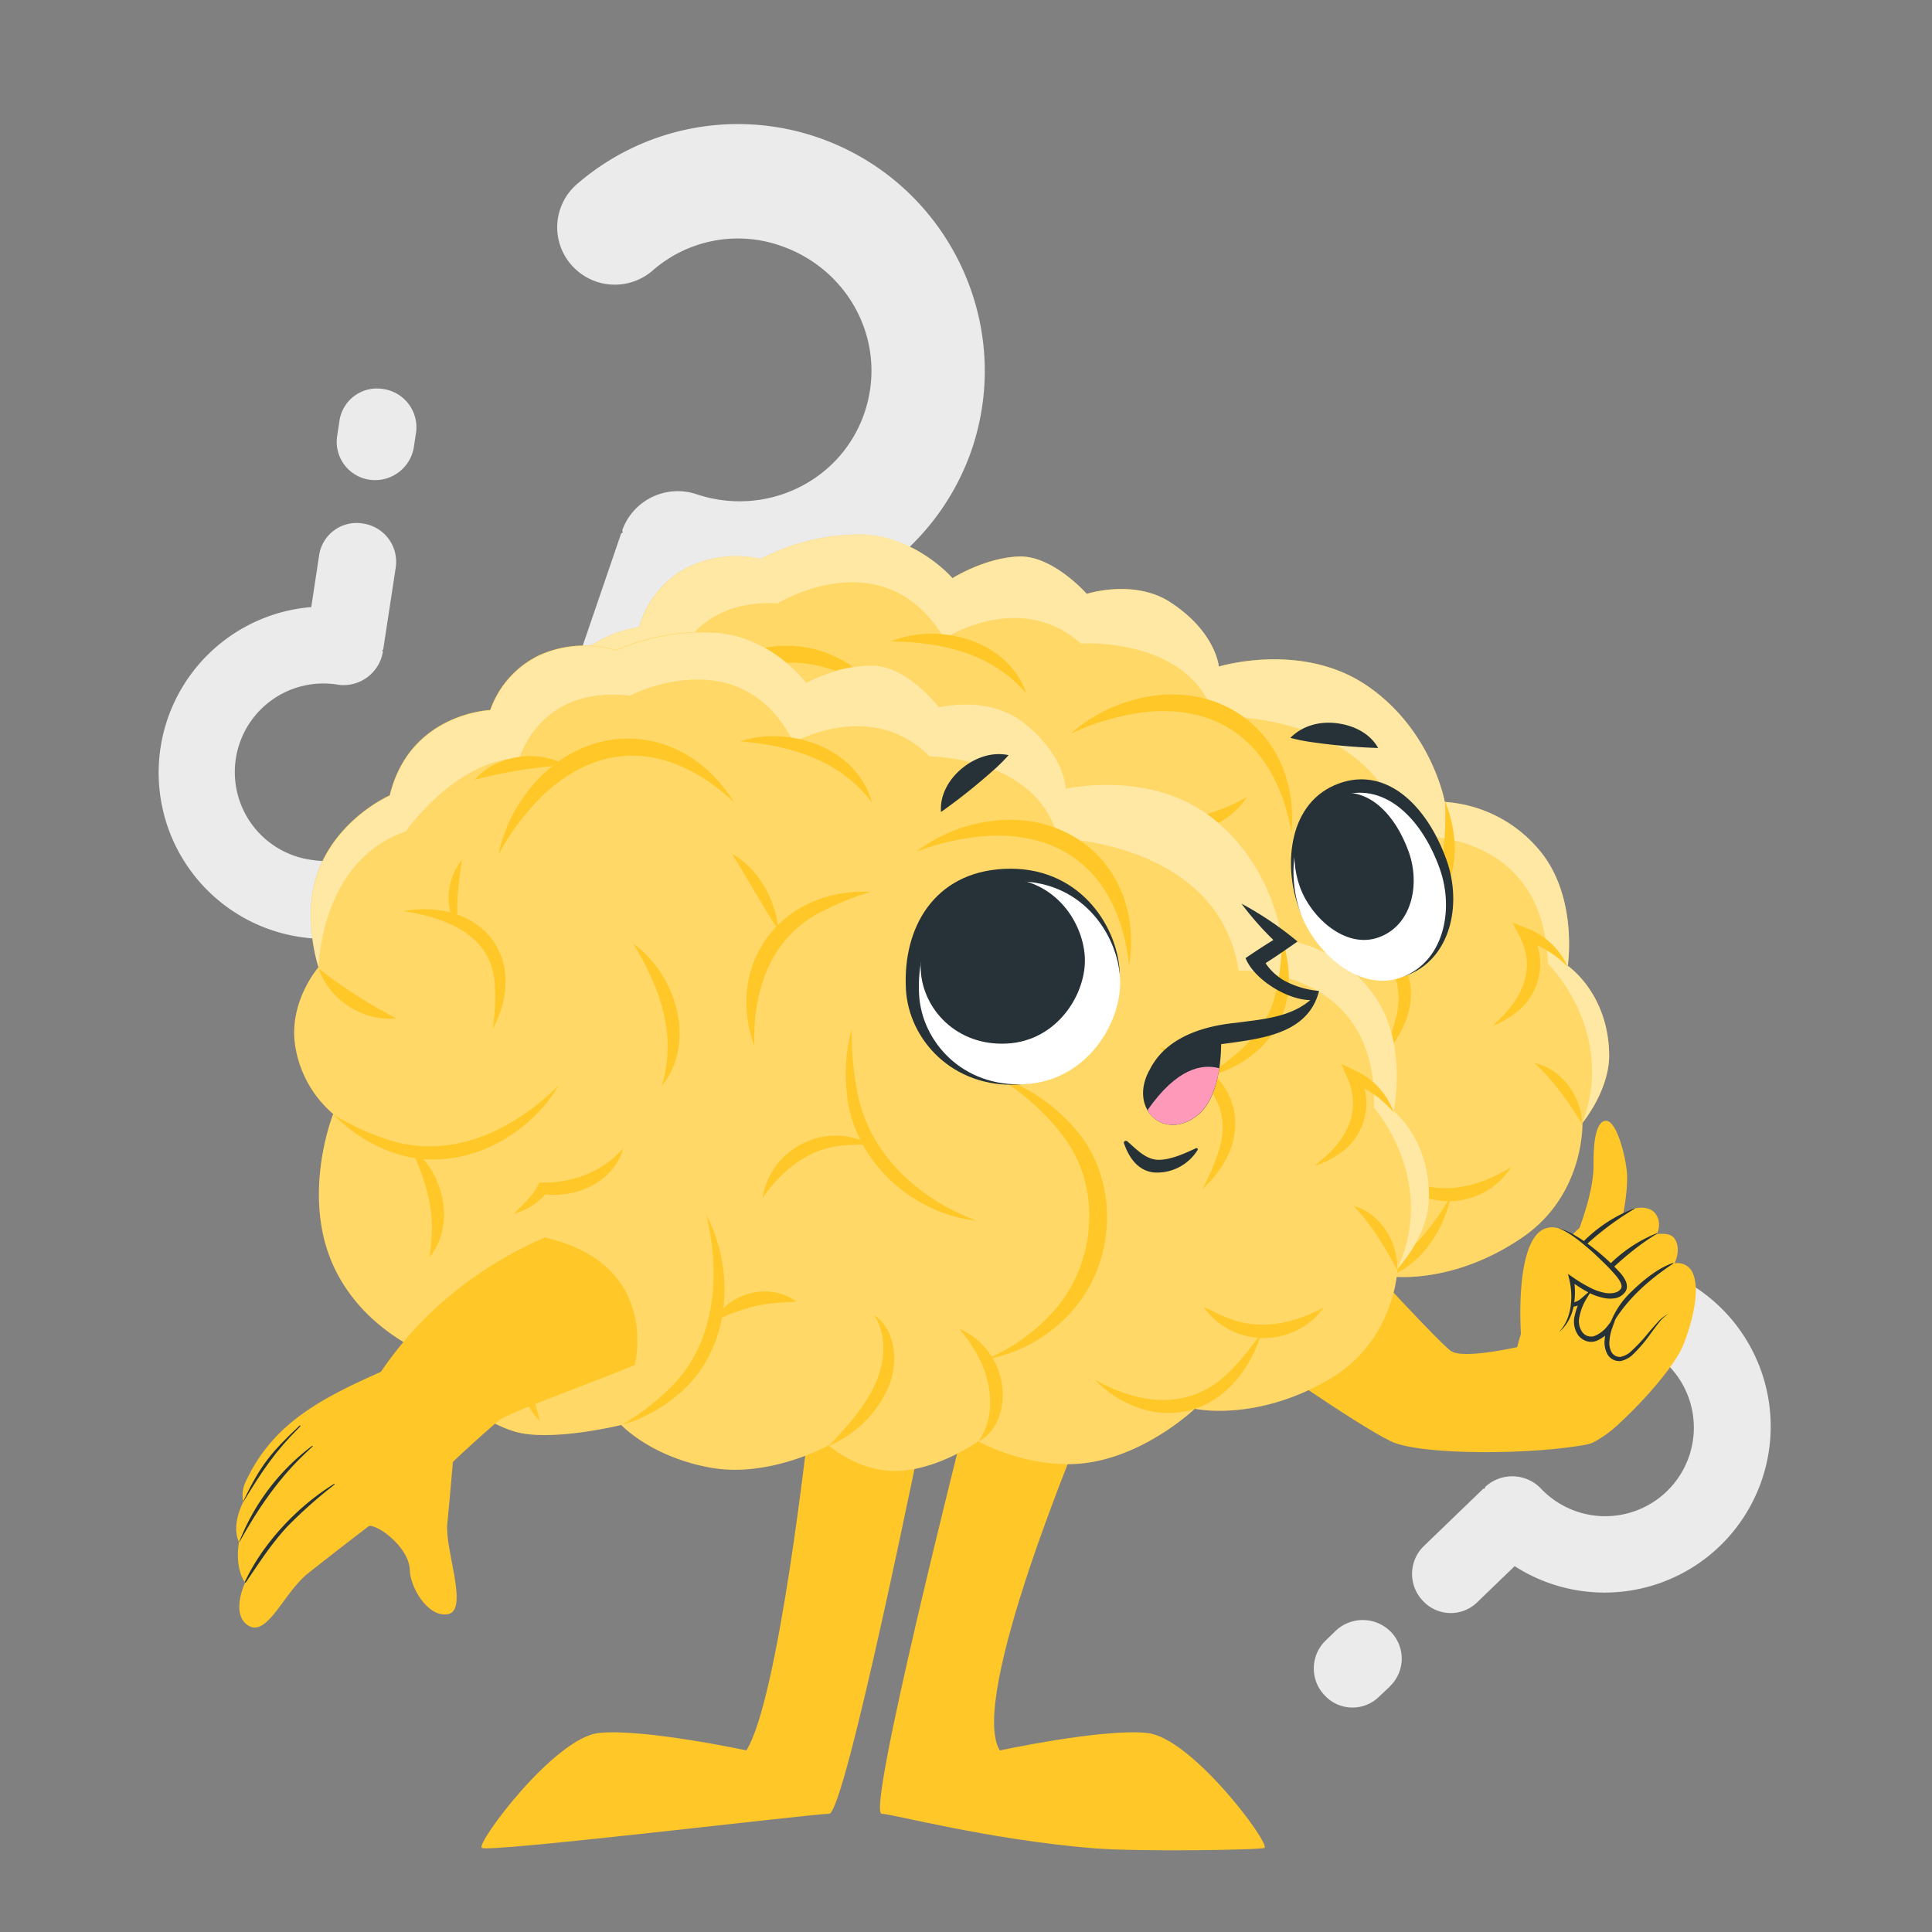 <svg xmlns="http://www.w3.org/2000/svg" viewBox="0 0 500 500"><rect x="0" y="0" width="500" height="500" fill="#808080" stroke="none"/><g id="freepik--background-complete--inject-15"><path d="M185,159l-6.38,18.64a14.51,14.51,0,0,1-18.87,9.23A14.86,14.86,0,0,1,150.5,168l10.21-29.83c.1-.28.39-.18.49-.47-.19-.38-.19-.38-.09-.68A15.27,15.27,0,0,1,180,127.82c18.08,6.19,37.61-3.14,43.7-20.92C229.85,88.84,220,69.78,202,63.59A33.51,33.51,0,0,0,169,69.93a14.93,14.93,0,0,1-21.26-1.52,14.76,14.76,0,0,1,1.71-20.87,63.55,63.55,0,0,1,62.11-12c33.27,11.39,51.27,47.68,39.88,80.94A63.66,63.66,0,0,1,185,159Zm-21.5,62.79L161.71,227a14.51,14.51,0,0,1-18.87,9.24,14.87,14.87,0,0,1-9.23-18.86l1.77-5.16A15.07,15.07,0,0,1,154.23,203,14.69,14.69,0,0,1,163.48,221.81Z" style="fill:#ebebeb"></path><path d="M80.56,157.07l2-13.16A9.79,9.79,0,0,1,94,135.5a10,10,0,0,1,8.41,11.41L99.19,168c0,.2-.23.17-.27.38.18.22.18.22.15.43a10.33,10.33,0,0,1-11.41,8.42,22.93,22.93,0,1,0-6.87,45.33,22.63,22.63,0,0,0,21.11-8.19,10.09,10.09,0,0,1,14.31-1.56,10,10,0,0,1,1.38,14.08,43,43,0,1,1-37-69.78Zm6.71-44.32.55-3.64a9.8,9.8,0,0,1,11.43-8.42,10,10,0,0,1,8.4,11.42l-.55,3.64a10.16,10.16,0,0,1-11.41,8.41A9.91,9.91,0,0,1,87.27,112.75Z" style="fill:#ebebeb"></path><path d="M392,405.31l-9.58,9.24a9.8,9.8,0,0,1-14.18-.26,10.05,10.05,0,0,1,.26-14.18l15.32-14.78c.15-.14.29,0,.44-.13s0-.29.15-.43a10.31,10.31,0,0,1,14.18.25,22.93,22.93,0,1,0,33-31.83,22.63,22.63,0,0,0-21.74-6.33,10.09,10.09,0,0,1-12.31-7.46,10,10,0,0,1,7.45-12,43,43,0,1,1-13,77.92Zm-32.26,31.12L357,439a9.81,9.81,0,0,1-14.19-.25,10.05,10.05,0,0,1,.26-14.18l2.65-2.56a10.18,10.18,0,0,1,14.18.26A9.92,9.92,0,0,1,359.69,436.43Z" style="fill:#ebebeb"></path></g><g id="freepik--Brain--inject-15"><path d="M240.08,363.54c-1.86,9.17-21.44,105.86-25.5,105.86-4.27,0-88.54,10.18-89.91,8.82S143.56,449.7,155,448.49,193.16,453,193.16,453c8.34-13.22,15.93-81.83,16.76-89.47Z" style="fill:#FFC727"></path><path d="M327.26,478.22c-.55.55-32.49,1.06-44.24.11-27.1-2.21-52.29-8.93-54.83-8.93-4.07,0,20.36-96.7,22.69-105.86h31.71c-3.27,7.66-32.15,76.25-23.83,89.47,0,0,26.67-5.74,38.14-4.52S328.63,476.84,327.26,478.22Z" style="fill:#FFC727"></path><path d="M435.8,347.61c-2.49,7.22-17.15,22.06-21,24.13S392.52,354,392.58,349.55s10.32-28.1,16.9-32.26S438.38,340.13,435.8,347.61Z" style="fill:#FFC727"></path><path d="M421.1,304.5c0-3.54-2.42-14.5-5.5-14.44s-3.24,8-3.19,11.22c.09,6.64-3.1,15.26-4.72,19.4s9.64,3.55,9.64,3.55S421.19,313.68,421.1,304.5Z" style="fill:#FFC727"></path><path d="M405.66,326.42s-4.87,6.15-2.42,9.88,7.28-.52,7.63-.81c-.25.32-4.58,6.09-1.73,9.59s7.18-1.34,7.45-1.67c-.15.39-2,5.51.81,7.68,4.77,3.72,9.77-9.25,14.32-11,0,0,3.92,7.37,4.08,7.56,0,0,5-12.24,2.25-18.25a4.23,4.23,0,0,0-4.7-2.43s2-3.77-.11-6.6c-1.11-1.45-4.42-1-4.42-1s1.52-3.08-.56-5.48c-1.65-1.91-5-1.36-6.06-.86C413.72,316.91,405.66,326.42,405.66,326.42Z" style="fill:#FFC727"></path><path d="M423.05,312.82c.06,0,0-.14-.05-.11a37.65,37.65,0,0,0-17.58,13.86c-.14.2.14.51.33.31A76.82,76.82,0,0,1,423.05,312.82Z" style="fill:#263238"></path><path d="M428.89,319.28a.08.08,0,0,0-.08-.13c-7.05,2.76-14.46,8.61-18.25,16.31-.13.26,0,.63.19.33C413.66,330.87,422.81,322.78,428.89,319.28Z" style="fill:#263238"></path><path d="M416.51,344c3.92-7.23,9.76-12.49,16.54-17,.09,0,0-.17-.09-.14-3.92,1.31-7.94,4.65-10.85,7.51a21.73,21.73,0,0,0-5.86,9.51C416.21,344.05,416.42,344.2,416.51,344Z" style="fill:#263238"></path><path d="M405.66,326.42a24.2,24.2,0,0,0-2.11,4,8.27,8.27,0,0,0-.74,4.26,2.78,2.78,0,0,0,1,1.71,4.05,4.05,0,0,0,1.83.82,4.85,4.85,0,0,0,3.72-1.3l2.51-2.17-1.6,2.91a13.68,13.68,0,0,0-1.51,4.13,4.88,4.88,0,0,0,.7,3.91,2.77,2.77,0,0,0,3.35,1,8.28,8.28,0,0,0,3.29-2.62l2.46-3.06-1.32,3.68a12.73,12.73,0,0,0-.7,3.18,5.2,5.2,0,0,0,.49,3,2.49,2.49,0,0,0,2.29,1.3,5.53,5.53,0,0,0,2.75-1.4,43.13,43.13,0,0,0,4.66-5c.76-.88,1.51-1.75,2.3-2.59a8.13,8.13,0,0,1,2.73-2.11,8.87,8.87,0,0,0-2.49,2.32c-.72.89-1.4,1.81-2.08,2.74a37,37,0,0,1-4.5,5.32,6.4,6.4,0,0,1-3.25,1.78,3.54,3.54,0,0,1-3.45-1.78,6.43,6.43,0,0,1-.71-3.7,14,14,0,0,1,.73-3.55l1.14.62a9.51,9.51,0,0,1-3.85,3.14,4,4,0,0,1-2.71.13,4.53,4.53,0,0,1-2.18-1.57,6.17,6.17,0,0,1-.89-4.95,15,15,0,0,1,1.73-4.52l.91.75a5.8,5.8,0,0,1-4.69,1.35,4.81,4.81,0,0,1-2.21-1.13,3.52,3.52,0,0,1-1.13-2.22,8.53,8.53,0,0,1,1.09-4.53A19.94,19.94,0,0,1,405.66,326.42Z" style="fill:#263238"></path><path d="M393.62,345.22s-2.35-32.31,10.72-27c3.89,1.57,18,12.63,15.81,15.51-2.8,3.71-9.54.18-13.43-2.7,0,0,2.35,10.88-4.73,14.77A8,8,0,0,1,393.62,345.22Z" style="fill:#FFC727"></path><path d="M403.23,317.81a16.85,16.85,0,0,1,4.52,2,35.65,35.65,0,0,1,4.1,2.79,56.49,56.49,0,0,1,7.35,6.68,9,9,0,0,1,1.49,2.17,3.31,3.31,0,0,1,.35,1.46,2.26,2.26,0,0,1-.12.82,2.47,2.47,0,0,1-.39.72,4.13,4.13,0,0,1-2.46,1.52,7.66,7.66,0,0,1-2.7,0,15,15,0,0,1-4.8-1.77,33.88,33.88,0,0,1-4.18-2.75l.89-.59a19.45,19.45,0,0,1,.31,3.79,19,19,0,0,1-.4,3.75,12.89,12.89,0,0,1-1.35,3.51,9.74,9.74,0,0,1-2.39,2.83,10.89,10.89,0,0,0,2-3,13.51,13.51,0,0,0,1-3.47,18,18,0,0,0,.18-3.6,19.73,19.73,0,0,0-.49-3.54l-.35-1.43,1.24.84a36.56,36.56,0,0,0,4.12,2.51,14.54,14.54,0,0,0,4.4,1.58c1.46.22,3.1,0,3.85-1,.74-.84-.24-2.35-1.22-3.53a47.64,47.64,0,0,0-3.33-3.51c-1.17-1.15-2.34-2.27-3.58-3.34C408.81,321.17,406.28,319,403.23,317.81Z" style="fill:#263238"></path><path d="M323.72,349.49l30.1-22.3s18.39,20,21.61,22.4,18.44-1.23,18.44-1.23L419,368.46s-5.18,4.72-8,5.3c-13.2,2.7-43.38,3.06-51.18-.82C350.21,368.2,323.72,349.49,323.72,349.49Z" style="fill:#FFC727"></path><path d="M315.42,172.51s21.39-6.58,38.28,4.89,20.2,30.14,20.2,30.14A34.83,34.83,0,0,1,398,219.59c10.54,12,7.73,30.37,7.73,30.37s10.44,7,10.72,22.84c.17,9.22-6.92,17.85-6.92,17.85s.64,18.53-15.53,29.59c-18.32,12.54-34.35,10.07-34.35,10.07s-11.05,12.14-26,15.65-29.24-3.43-29.24-3.43-9.4,7.74-19.83,9-18.76-5.34-18.76-5.34-14.67,9.5-30,7.84c-15.67-1.7-23.91-9.46-23.91-9.46s-18.36,5.85-27.71,3.5c-16.26-4.08-20.78-17.44-20.78-17.44s-19.43-4.72-28.81-22.45S132,269.37,132,269.37a29.1,29.1,0,0,1-11-16.78c-2.65-11.33,4.62-20.87,4.62-20.87s-5.16-12.39-1.92-24.22c4-14.47,17.29-21.41,17.29-21.41,3.7-21.63,24.44-23.79,24.44-23.79a24.92,24.92,0,0,1,12-15.18,28.62,28.62,0,0,1,19.45-2.48,55.94,55.94,0,0,1,25.88-6.33c14.21.29,23.72,11.32,23.72,11.32s8.33-5.28,17.15-5.61,17.59,9.67,17.59,9.67,12.26-3.94,21.61,2.16C314.69,163.54,315.42,172.51,315.42,172.51Z" style="fill:#FFC727"></path><path d="M315.42,172.51s21.39-6.58,38.28,4.89,20.2,30.14,20.2,30.14A34.83,34.83,0,0,1,398,219.59c10.54,12,7.73,30.37,7.73,30.37s10.44,7,10.72,22.84c.17,9.22-6.92,17.85-6.92,17.85s.64,18.53-15.53,29.59c-18.32,12.54-34.35,10.07-34.35,10.07s-11.05,12.14-26,15.65-29.24-3.43-29.24-3.43-9.4,7.74-19.83,9-18.76-5.34-18.76-5.34-14.67,9.5-30,7.84c-15.67-1.7-23.91-9.46-23.91-9.46s-18.36,5.85-27.71,3.5c-16.26-4.08-20.78-17.44-20.78-17.44s-19.43-4.72-28.81-22.45S132,269.37,132,269.37a29.1,29.1,0,0,1-11-16.78c-2.65-11.33,4.62-20.87,4.62-20.87s-5.16-12.39-1.92-24.22c4-14.47,17.29-21.41,17.29-21.41,3.7-21.63,24.44-23.79,24.44-23.79a24.92,24.92,0,0,1,12-15.18,28.62,28.62,0,0,1,19.45-2.48,55.94,55.94,0,0,1,25.88-6.33c14.21.29,23.72,11.32,23.72,11.32s8.33-5.28,17.15-5.61,17.59,9.67,17.59,9.67,12.26-3.94,21.61,2.16C314.69,163.54,315.42,172.51,315.42,172.51Z" style="fill:#fff;opacity:0.3"></path><path d="M416.43,272.81c.09,5.08-2,10-3.93,13.36l-2.91,4.37-.06.08c8.92-23.76-8.92-41.22-8.92-41.22-1.27-36.74-37.3-33-37.3-33-7.32-32.85-49-31-49-31-6.58-20.72-34.57-18.85-34.57-18.85-15.92-14.1-35.34-1.25-35.34-1.25-15.49-26.19-43.16-9.16-43.16-9.16-23.45-1.18-27.39,18-27.39,18-16.58,1.68-28.07,20.92-28.07,20.92-21.73,9.19-20.1,36.65-20.1,36.65l0,0c-.27-.68-5-12.69-1.9-24.2,4-14.46,17.29-21.4,17.29-21.4,3.71-21.62,24.44-23.79,24.44-23.79a24.92,24.92,0,0,1,12-15.18,28.69,28.69,0,0,1,19.45-2.48,55.8,55.8,0,0,1,25.88-6.33c14.21.29,23.72,11.32,23.72,11.32s8.33-5.28,17.15-5.61,17.59,9.67,17.59,9.67,12.26-3.94,21.61,2.15c11.81,7.7,12.54,16.67,12.54,16.67s21.39-6.58,38.28,4.88,20.19,30.15,20.19,30.15a34.86,34.86,0,0,1,24.09,12c10.54,12,7.73,30.38,7.73,30.38S416.15,256.93,416.43,272.81Z" style="fill:#fff;opacity:0.4"></path><path d="M304.44,342.46c4.1-7.13,2.31-15.66-1.85-22.27a44.37,44.37,0,0,0-5.11-6.42,18.6,18.6,0,0,1,11.67,12.51c1.67,5.54.55,13-4.71,16.18Z" style="fill:#FFC727"></path><path d="M374,207.38c6.64,17-.32,31.5-17.59,37.23,15.07-11.89,18.11-18,17.59-37.23Z" style="fill:#FFC727"></path><path d="M322.7,206.24c-5.87,9.3-19.27,11.63-29.1,8,10-1.37,20.3-2.74,29.1-8Z" style="fill:#FFC727"></path><path d="M265.83,346.3c6.93-8.37,14.94-18.7,11.65-30.1a19.15,19.15,0,0,0-1.17-2.81c-.23-.39-.79-1.22-1-1.62,6.38,3.82,7.14,13,4.48,19.43a29.34,29.34,0,0,1-13.95,15.1Z" style="fill:#FFC727"></path><path d="M180.44,291.87c2.32-2.59,4.86-5.17,6-8.43l1.13-.09c7.75-.56,15.2-4,20-10.3-1.22,6.55-7.2,11.35-13.54,12.71a21.3,21.3,0,0,1-6.55.54l1.4-.86a16.17,16.17,0,0,1-8.39,6.43Z" style="fill:#FFC727"></path><path d="M125.72,232a123.39,123.39,0,0,0,20.91,11.48c-8.37,1.57-17.72-3.62-20.91-11.48Z" style="fill:#FFC727"></path><path d="M185.88,175.21a122.62,122.62,0,0,0-23.23,5.4c5.18-6.76,15.61-9.13,23.23-5.4Z" style="fill:#FFC727"></path><path d="M152.72,276.6c8.83,5.63,13,19.08,6.67,28a52.11,52.11,0,0,0,.14-7.45c-.43-7.37-3.47-13.95-6.81-20.52Z" style="fill:#FFC727"></path><path d="M160.8,201.44c-.51,5.93-.81,11.95.28,17.84-4.24-4.82-4-12.77-.28-17.84Z" style="fill:#FFC727"></path><path d="M293.52,226c4.49-3.91,8.88-8,12.19-13-.3,6.42-6,11.93-12.19,13Z" style="fill:#FFC727"></path><path d="M409.47,290.85c-3.56-5.64-7.38-11.2-12.35-15.72,7.06,1.42,12.19,8.71,12.35,15.72Z" style="fill:#FFC727"></path><path d="M230.44,195.17c7.12,3.25,12.12,11.22,13.29,18.82-2.18-2.68-4.74-6.58-6.72-9.4s-4.52-6.64-6.57-9.42Z" style="fill:#FFC727"></path><path d="M304.51,321.38a48.36,48.36,0,0,0,18.27-15.51c8.76-12.91,8.69-31.38-1.73-43.44a60.18,60.18,0,0,0-19.14-14.73A46.21,46.21,0,0,1,323.71,260c9.56,9.3,12.21,24,8.19,36.55S317,318.47,304.51,321.38Z" style="fill:#FFC727"></path><path d="M300.12,285.58c-17-.59-33.12-13.6-35.85-30.68a44.06,44.06,0,0,1,.15-16.63,77.28,77.28,0,0,0,2.5,16c4.12,15.94,17.76,26.76,33.2,31.3Z" style="fill:#FFC727"></path><path d="M244.36,283.42a19.13,19.13,0,0,1,26.86-15.68c-2.13.26-4.29.27-6.36.65-9.06,1.09-15.9,7.39-20.5,15Z" style="fill:#FFC727"></path><path d="M391.19,301.88a19.13,19.13,0,0,1-31,2c2,.73,4,1.68,6,2.27,8.59,3.09,17.53.54,25.07-4.23Z" style="fill:#FFC727"></path><path d="M230,288.65c9,14.35,8.76,34.82-3.91,47a40.13,40.13,0,0,1-14,8.88,65.63,65.63,0,0,0,12-10.72c10.84-12.45,10.73-30.08,5.91-45.16Z" style="fill:#FFC727"></path><path d="M234.19,316.06c3-7.73,13.79-11,20.69-6.46-3.65.51-7.27.81-10.75,2a51,51,0,0,0-9.94,4.5Z" style="fill:#FFC727"></path><path d="M334.22,215.17c-3.86-20.81-16.91-33.44-38.75-30.78a63.63,63.63,0,0,0-18.33,5.47A39.59,39.59,0,0,1,290,182.21c24.12-8.88,46.33,7,44.27,33Z" style="fill:#FFC727"></path><path d="M230,181.74c-16.43-13.35-34.56-14.5-49.47,1.68a63.41,63.41,0,0,0-10.4,16,39.21,39.21,0,0,1,4.78-14.12c12.62-22.41,39.84-24.68,55.09-3.6Z" style="fill:#FFC727"></path><path d="M333.45,324.6c12.3,5.79,25.11,6.35,34.61-4.53a68.8,68.8,0,0,0,7.5-10.71c-2.09,9.95-9.06,20.09-19.72,22.08-7.95,1.74-16.58-1.5-22.39-6.84Z" style="fill:#FFC727"></path><path d="M189.8,257.92c-7.87,15.4-26,25.53-43.1,19.91a40.16,40.16,0,0,1-14.61-8.36,64.81,64.81,0,0,0,15.29,5.73c16.46,3.8,31.8-5.12,42.42-17.28Z" style="fill:#FFC727"></path><path d="M230.53,166c12.62-5.13,30.39-.26,35.09,13.45C256.55,169,243.84,166.18,230.53,166Z" style="fill:#FFC727"></path><path d="M206.51,220.1c11.6,7.15,18.16,24.37,9.86,36.26,3.08-13.49-2.17-25.4-9.86-36.26Z" style="fill:#FFC727"></path><path d="M239.59,244.43c-9.27-21,4.52-41.42,27.27-41.89a73.93,73.93,0,0,0-12.65,6.2c-12.53,7.58-16.06,21.73-14.62,35.69Z" style="fill:#FFC727"></path><path d="M190.82,345.08c-4.95-4.3-7.07-11.89-6.2-18.27,1.12,2.67,2.24,6.41,3.16,9.15s2.05,6.4,3,9.12Z" style="fill:#FFC727"></path><path d="M195.17,303.37c2.45,19.06-13.46,32.17-31.83,27.14a62.51,62.51,0,0,0,11.62-2c11.86-3.1,18.06-13.62,20.21-25.17Z" style="fill:#FFC727"></path><path d="M343.91,237.68c20.31,2.29,28.34,20.49,13.86,35.79a55.31,55.31,0,0,0,3.71-11c2.83-12.61-7.3-20.06-17.57-24.81Z" style="fill:#FFC727"></path><path d="M146.55,215.71c19.88-4.71,33.6,9.7,25.14,29a55,55,0,0,0-.22-11.58c-1.59-12.82-13.65-16.41-24.92-17.41Z" style="fill:#FFC727"></path><path d="M405.71,250.19a27.16,27.16,0,0,0-11.42-6.91l1.79-2.36a16.06,16.06,0,0,1,2.48,7.36,15.85,15.85,0,0,1-5.95,13.55,23.1,23.1,0,0,1-6.24,3.63c.83-.88,1.67-1.7,2.51-2.49,5.59-5.72,8.28-12.84,4.55-20.34l-2-3.84,3.79,1.47a18.77,18.77,0,0,1,10.49,9.93Z" style="fill:#FFC727"></path><path d="M275.79,204.14s21.79-5.11,37.85,7.49,18.11,31.43,18.11,31.43A34.88,34.88,0,0,1,355,256.72c9.7,12.71,5.65,30.83,5.65,30.83s9.94,7.66,9.14,23.52c-.46,9.21-8.12,17.33-8.12,17.33s-.62,18.54-17.5,28.47c-19.13,11.26-34.95,7.71-34.95,7.71s-11.86,11.37-27,13.86S253.19,373,253.19,373s-9.91,7.08-20.39,7.66-18.36-6.61-18.36-6.61-15.28,8.49-30.45,5.79c-15.52-2.76-23.21-11.06-23.21-11.06s-18.72,4.59-27.89,1.61c-15.95-5.18-19.55-18.81-19.55-18.81s-19.06-6-27.21-24.36.11-38.92.11-38.92a29.07,29.07,0,0,1-9.81-17.49c-1.88-11.49,6-20.5,6-20.5s-4.32-12.72-.28-24.3c4.94-14.17,18.71-20.18,18.71-20.18,5.16-21.33,26-22.08,26-22.08a24.87,24.87,0,0,1,13-14.33,28.67,28.67,0,0,1,19.57-1.16,55.94,55.94,0,0,1,26.25-4.55c14.16,1.25,22.9,12.9,22.9,12.9s8.67-4.7,17.49-4.43S243,183.05,243,183.05s12.5-3.1,21.42,3.62C275.66,195.15,275.79,204.14,275.79,204.14Z" style="fill:#FFC727"></path><path d="M275.79,204.14s21.79-5.11,37.85,7.49,18.11,31.43,18.11,31.43A34.88,34.88,0,0,1,355,256.72c9.7,12.71,5.65,30.83,5.65,30.83s9.94,7.66,9.14,23.52c-.46,9.21-8.12,17.33-8.12,17.33s-.62,18.54-17.5,28.47c-19.13,11.26-34.95,7.71-34.95,7.71s-11.86,11.37-27,13.86S253.19,373,253.19,373s-9.91,7.08-20.39,7.66-18.36-6.61-18.36-6.61-15.28,8.49-30.45,5.79c-15.52-2.76-23.21-11.06-23.21-11.06s-18.72,4.59-27.89,1.61c-15.95-5.18-19.55-18.81-19.55-18.81s-19.06-6-27.21-24.36.11-38.92.11-38.92a29.07,29.07,0,0,1-9.81-17.49c-1.88-11.49,6-20.5,6-20.5s-4.32-12.72-.28-24.3c4.94-14.17,18.71-20.18,18.71-20.18,5.16-21.33,26-22.08,26-22.08a24.87,24.87,0,0,1,13-14.33,28.67,28.67,0,0,1,19.57-1.16,55.94,55.94,0,0,1,26.25-4.55c14.16,1.25,22.9,12.9,22.9,12.9s8.67-4.7,17.49-4.43S243,183.05,243,183.05s12.5-3.1,21.42,3.62C275.66,195.15,275.79,204.14,275.79,204.14Z" style="fill:#fff;opacity:0.3"></path><path d="M369.75,311.08c-.25,5.07-2.69,9.81-4.83,13.05l-3.2,4.18-.06.06c10.51-23.1-6.11-41.73-6.11-41.73,1.24-36.73-35-35.46-35-35.46-5.06-33.27-46.79-34.26-46.79-34.26-5.16-21.11-33.2-21.15-33.2-21.15-14.93-15.15-35.18-3.64-35.18-3.64C191.74,164.94,163,180.05,163,180.05c-23.32-2.77-28.55,16.12-28.55,16.12-16.66.55-29.43,19-29.43,19-22.3,7.69-22.54,35.2-22.54,35.2v0c-.23-.69-4.18-13-.26-24.27,4.95-14.16,18.71-20.17,18.71-20.17,5.16-21.33,26-22.08,26-22.08a24.88,24.88,0,0,1,13-14.33,28.66,28.66,0,0,1,19.58-1.15,55.91,55.91,0,0,1,26.25-4.57c14.16,1.26,22.9,12.91,22.9,12.91s8.66-4.7,17.49-4.43S243,183.05,243,183.05s12.5-3.1,21.41,3.62c11.26,8.48,11.39,17.48,11.39,17.48s21.78-5.12,37.85,7.47,18.11,31.45,18.11,31.45A34.81,34.81,0,0,1,355,256.72c9.71,12.71,5.66,30.83,5.66,30.83S370.55,295.21,369.75,311.08Z" style="fill:#fff;opacity:0.4"></path><path d="M253.29,373c4.57-6.84,3.37-15.47-.33-22.35a45,45,0,0,0-4.67-6.75,18.61,18.61,0,0,1,10.8,13.27c1.29,5.65-.34,13-5.8,15.83Z" style="fill:#FFC727"></path><path d="M331.84,242.92c5.47,17.42-2.46,31.4-20.08,35.94,15.85-10.83,19.29-16.75,20.08-35.94Z" style="fill:#FFC727"></path><path d="M275.48,243.08c-6.49,8.88-20,10.31-29.58,6,10-.69,20.44-1.35,29.58-6Z" style="fill:#FFC727"></path><path d="M214.51,374.17c7.48-7.88,16.17-17.65,13.66-29.24a18.44,18.44,0,0,0-1-2.88c-.2-.41-.7-1.27-.89-1.68,6.11,4.24,6.24,13.48,3.15,19.68a29.33,29.33,0,0,1-14.94,14.12Z" style="fill:#FFC727"></path><path d="M133,314.07c2.49-2.43,5.2-4.84,6.54-8h1.13c7.77,0,15.44-2.93,20.63-8.92-1.67,6.45-8,10.83-14.37,11.76a21.62,21.62,0,0,1-6.58.1l1.46-.77a16.15,16.15,0,0,1-8.81,5.85Z" style="fill:#FFC727"></path><path d="M82.48,250.65a122.81,122.81,0,0,0,20.08,12.88c-8.46,1-17.43-4.82-20.08-12.88Z" style="fill:#FFC727"></path><path d="M146.36,198a123.42,123.42,0,0,0-23.54,3.81c5.62-6.39,16.19-8,23.54-3.81Z" style="fill:#FFC727"></path><path d="M106.39,297c8.43,6.21,11.69,19.92,4.76,28.35a52.76,52.76,0,0,0,.64-7.41c.07-7.39-2.51-14.16-5.4-20.94Z" style="fill:#FFC727"></path><path d="M119.56,222.51c-.92,5.89-1.62,11.86-.93,17.82-3.91-5.1-3.08-13,.93-17.82Z" style="fill:#FFC727"></path><path d="M245,260.82c4.74-3.6,9.41-7.4,13-12.16-.74,6.38-6.83,11.49-13,12.16Z" style="fill:#FFC727"></path><path d="M361.58,328.61c-3.17-5.87-6.6-11.69-11.26-16.53,6.95,1.9,11.58,9.51,11.26,16.53Z" style="fill:#FFC727"></path><path d="M189.46,221c6.89,3.73,11.33,12,12,19.68-2-2.82-4.29-6.88-6.07-9.83s-4.06-6.94-5.92-9.85Z" style="fill:#FFC727"></path><path d="M254.79,351.93a48.37,48.37,0,0,0,19.28-14.23c9.62-12.28,10.8-30.72,1.23-43.46a60.32,60.32,0,0,0-18.11-16A46.18,46.18,0,0,1,278.11,292c8.9,9.92,10.55,24.81,5.69,37s-16.39,20.81-29,22.87Z" style="fill:#FFC727"></path><path d="M252.84,315.91c-17-1.74-32.12-15.81-33.68-33a43.75,43.75,0,0,1,1.28-16.58,76.72,76.72,0,0,0,1.4,16.14c3,16.19,15.91,27.91,31,33.48Z" style="fill:#FFC727"></path><path d="M197.36,310c2-12.84,16.39-20.08,27.86-13.82-2.15.11-4.3,0-6.39.21-9.12.48-16.37,6.29-21.47,13.61Z" style="fill:#FFC727"></path><path d="M342.59,338.37c-7.57,10.56-23.66,10.58-31.1-.16,2,.87,3.83,2,5.81,2.68,8.36,3.66,17.45,1.72,25.29-2.52Z" style="fill:#FFC727"></path><path d="M182.67,314.22c8,14.93,6.38,35.34-7.09,46.62A40.06,40.06,0,0,1,161,368.75a65.38,65.38,0,0,0,12.74-9.88c11.66-11.68,12.75-29.28,9-44.65Z" style="fill:#FFC727"></path><path d="M185,341.85c3.53-7.51,14.51-10,21.08-5-3.68.26-7.31.32-10.85,1.23A50.48,50.48,0,0,0,185,341.85Z" style="fill:#FFC727"></path><path d="M292.22,249.92c-2.28-21-14.35-34.61-36.33-33.61a63.68,63.68,0,0,0-18.68,4.08,39.55,39.55,0,0,1,13.34-6.67c24.73-7,45.68,10.49,41.67,36.2Z" style="fill:#FFC727"></path><path d="M189.92,207.56c-15.48-14.44-33.49-16.82-49.46-1.69A63.18,63.18,0,0,0,129,221.17a39.21,39.21,0,0,1,5.73-13.77c14.11-21.49,41.42-21.91,55.2.16Z" style="fill:#FFC727"></path><path d="M283.44,357.11c11.88,6.61,24.62,8,34.84-2.17a69.1,69.1,0,0,0,8.21-10.17c-2.76,9.79-10.4,19.42-21.17,20.69-8.06,1.19-16.44-2.63-21.88-8.35Z" style="fill:#FFC727"></path><path d="M144.66,280.83c-8.9,14.83-27.69,23.71-44.36,16.93a40,40,0,0,1-14-9.33,63.93,63.93,0,0,0,14.85,6.75c16.17,4.92,32.08-2.94,43.51-14.35Z" style="fill:#FFC727"></path><path d="M191.54,191.86c12.94-4.26,30.34,1.8,34.09,15.8-8.33-11-20.84-14.69-34.09-15.8Z" style="fill:#FFC727"></path><path d="M163.9,244.23c11.08,7.93,16.46,25.55,7.37,36.85,4-13.25-.44-25.49-7.37-36.85Z" style="fill:#FFC727"></path><path d="M195.25,270.76c-7.82-21.6,7.31-41,30-39.94a74.06,74.06,0,0,0-13,5.32c-13,6.71-17.51,20.58-17,34.62Z" style="fill:#FFC727"></path><path d="M139.75,367.85c-4.64-4.62-6.24-12.33-4.94-18.64.93,2.74,1.8,6.54,2.53,9.34s1.61,6.53,2.41,9.3Z" style="fill:#FFC727"></path><path d="M146.93,326.54c1.15,19.19-15.62,31.18-33.6,24.91a61.93,61.93,0,0,0,11.72-1.17c12-2.29,18.94-12.36,21.88-23.74Z" style="fill:#FFC727"></path><path d="M299.79,271.1c20.1,3.66,26.88,22.37,11.39,36.65a54.92,54.92,0,0,0,4.45-10.7c3.68-12.39-5.93-20.51-15.84-25.95Z" style="fill:#FFC727"></path><path d="M104.37,235.77c20.16-3.34,32.86,12,23.12,30.64a55.53,55.53,0,0,0,.56-11.57c-.72-12.9-12.51-17.3-23.68-19.07Z" style="fill:#FFC727"></path><path d="M360.59,287.78a27.14,27.14,0,0,0-10.92-7.67l1.94-2.24a16,16,0,0,1,2,7.52,15.8,15.8,0,0,1-6.85,13.11,22.65,22.65,0,0,1-6.48,3.2c.89-.82,1.79-1.58,2.68-2.32,6-5.32,9.14-12.23,5.92-20l-1.73-4,3.68,1.73a18.72,18.72,0,0,1,9.79,10.61Z" style="fill:#FFC727"></path><path d="M141,320.27a101,101,0,0,0-29.94,19.84,97.68,97.68,0,0,0-15.85,20.23l19.6,20.34s4.7-4.78,14.07-12.91c2.38-2.07,21.23-8.7,35.38-14.49C164.29,353.28,171.15,327.12,141,320.27Z" style="fill:#FFC727"></path><path d="M95.06,395.08c1.66-1.4,10.91,5.12,11,11.3.08,4.15,4.41,12.09,9.7,11.4,5.78-.75-.67-16.59,0-23.4s1.45-16.06,1.45-16.06C114.36,380.52,96.79,393.55,95.06,395.08Z" style="fill:#FFC727"></path><path d="M98.64,355c-15.28,6.83-27.93,13.19-35,28.34a8.24,8.24,0,0,0-.69,5.38c-3.3,6.73-1.1,10.31-1.1,10.31-1.15,7.21,1.59,10.55,1.59,10.55s-3.78,7.95.65,11c5,3.47,9.29-8.37,15.65-13.42,14.59-11.57,33.46-25.58,37.52-28.83Z" style="fill:#FFC727"></path><path d="M86.49,384.28A120.65,120.65,0,0,0,74.3,395.13c-4.09,4.44-7.29,9.4-10.66,14.37a.15.15,0,0,1-.26-.15c4.69-10,13.62-19.49,23-25.27C86.56,383.94,86.71,384.1,86.49,384.28Z" style="fill:#263238"></path><path d="M80.79,374.46c-3.92,3.62-10.78,10-18.8,24.61a0,0,0,0,1-.09,0,56.82,56.82,0,0,1,18.72-24.76C80.88,374.06,81.05,374.22,80.79,374.46Z" style="fill:#263238"></path><path d="M77.62,369.24c-6.43,6.42-9.68,11.28-14.63,19.42,0,0-.12,0-.09,0,4.66-9.85,7.46-12.89,14.53-19.63C77.68,368.75,77.87,369,77.62,369.24Z" style="fill:#263238"></path><path d="M346.59,202.73c12.18-4.37,22.66,5.6,27.76,19.8,4.13,11.51,1.11,25.85-10.58,30s-23.87-7-27.74-17.83S333.37,207.47,346.59,202.73Z" style="fill:#263238"></path><path d="M346.49,206.13c11.44-4.11,21.3,5.26,26.09,18.61,3.88,10.82,1,24.29-9.94,28.23s-22.44-6.6-26.08-16.75S334.06,210.59,346.49,206.13Z" style="fill:#fff"></path><path d="M344.16,205.92c9-3.22,16.68,4.11,20.43,14.57,3,8.46.81,19-7.79,22.1s-17.56-5.17-20.41-13.12S334.43,209.41,344.16,205.92Z" style="fill:#263238"></path><path d="M259.67,224.87c-17.84.95-26.08,15.12-25.22,31.11.69,13,12,25.62,29.1,24.7s26.88-17,26.23-29.18S279,223.83,259.67,224.87Z" style="fill:#263238"></path><path d="M261.57,228.13c-16.77.89-24.52,14.21-23.71,29.24.65,12.18,11.26,24.08,27.35,23.22s25.27-16,24.66-27.43S279.77,227.16,261.57,228.13Z" style="fill:#fff"></path><path d="M257.65,227.24c-13.69.73-20,11.6-19.36,23.88.53,9.94,9.19,19.65,22.33,18.95s20.63-13.06,20.13-22.4S272.51,226.45,257.65,227.24Z" style="fill:#263238"></path><path d="M356.66,193.58c-2.19-3.93-6.51-5.9-10.78-6.42s-8.76.58-11.94,3.8a46.45,46.45,0,0,0,6,1.17,152.1,152.1,0,0,0,16.76,1.45Z" style="fill:#263238"></path><path d="M243.53,210.15a153.43,153.43,0,0,0,13.17-10.46,46.34,46.34,0,0,0,4.33-4.26c-4.43-.94-8.76.72-12.06,3.42s-5.78,6.81-5.44,11.3Z" style="fill:#263238"></path><path d="M291.74,295.37c2.35,2,4.76,4.76,8.11,4.79,3.2,0,6.83-1.69,9.66-3a.33.33,0,0,1,.44.44,12.36,12.36,0,0,1-11.25,5.84c-4.2-.41-6.52-3.84-7.81-7.55C290.71,295.33,291.39,295.08,291.74,295.37Z" style="fill:#263238"></path><path d="M341.38,256.43c-3.57,14.09-21.69,12.31-32.59,15.09a39.68,39.68,0,0,0-11,4.87c4.24-8,13.7-10.87,22.11-11.69,7.93-1.06,16.23-1.56,21.48-8.27Z" style="fill:#263238"></path><path d="M315.93,266.55s1.51,16.82-6.59,22.54c-9.31,6.58-18.72-4-10.15-14.7C303.68,268.78,315.93,266.55,315.93,266.55Z" style="fill:#263238"></path><path d="M315.57,276.47c-.71,4.67-2.45,9.91-6.26,12.61-4.89,3.48-9.85,2.17-12.17-1.44l0-.06c-.08-.13-.05-.23-.07-.4C304.52,276.51,311.07,275.22,315.57,276.47Z" style="fill:#ff99ba"></path><path d="M321.3,233.87a86.58,86.58,0,0,1,14.5,9.79c-3.21,2.26-6.53,4.53-9.85,6.61l.73-2.45a14.36,14.36,0,0,0,5.76,6,23.36,23.36,0,0,0,8.94,2.64l-1.88,2.36c-6,.19-14.93-5.23-17.15-10.87,3-2.05,6.12-4.06,9.26-5.94l-.2,3a78.47,78.47,0,0,1-10.11-11.13Z" style="fill:#263238"></path></g></svg>
